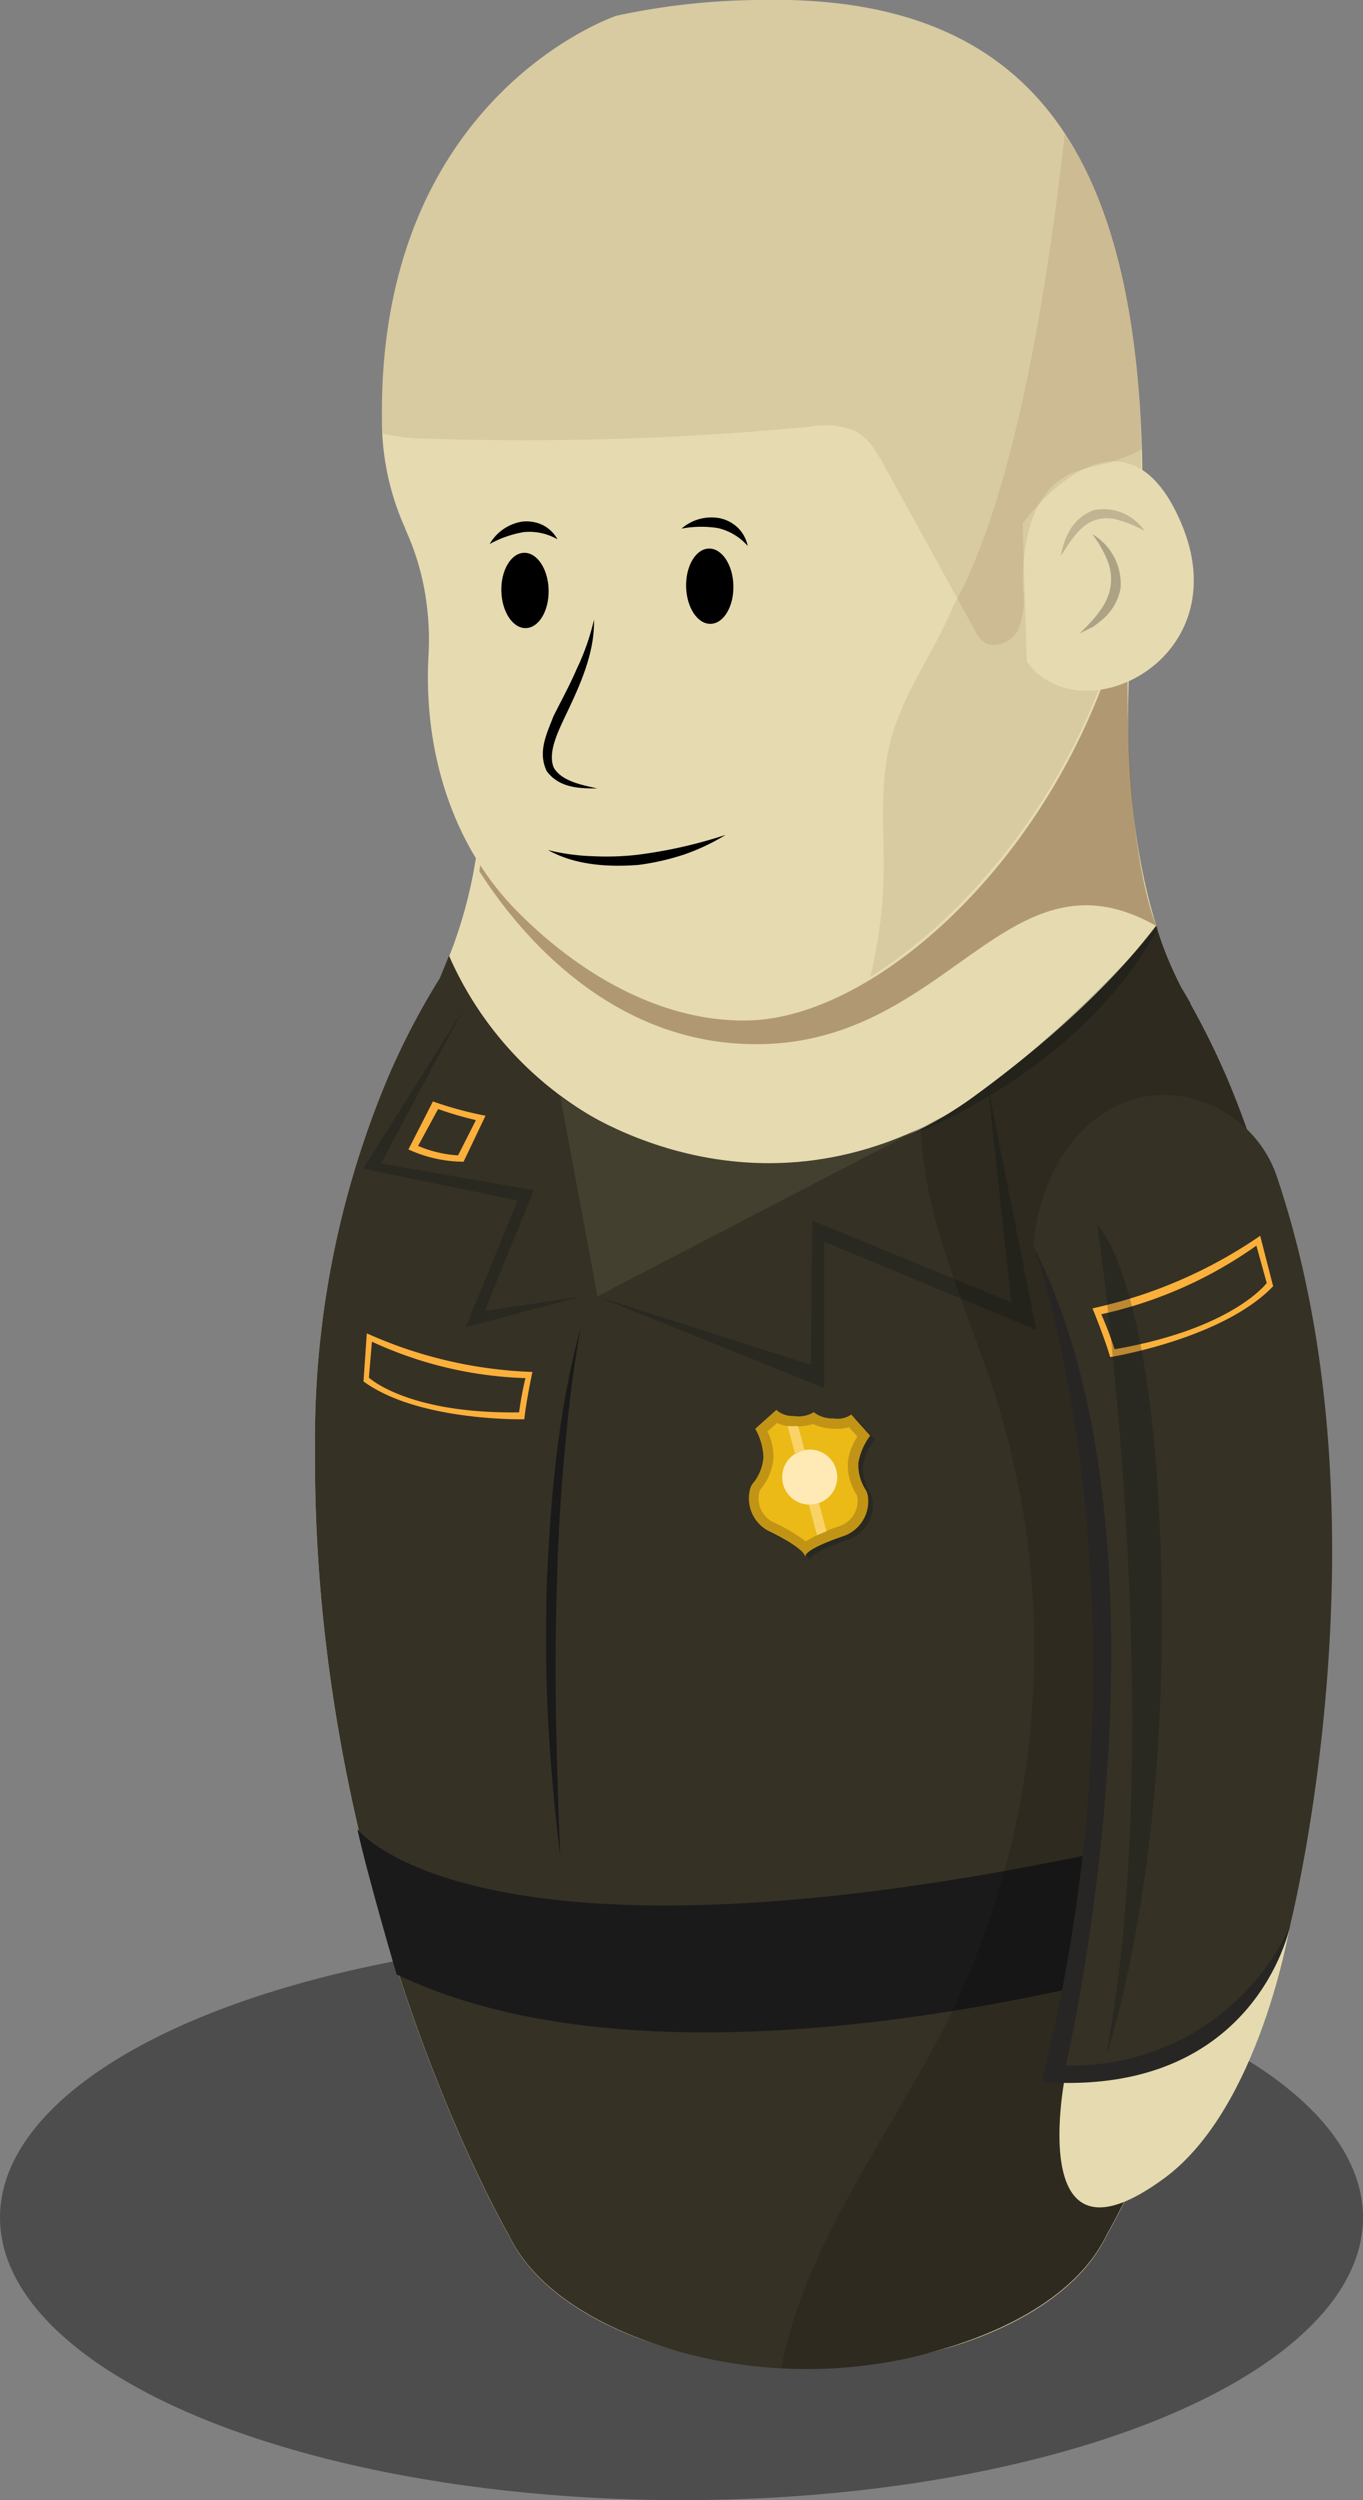 <svg xmlns="http://www.w3.org/2000/svg" viewBox="0 0 144.1 264.24"><rect x="0" y="0" width="144.1" height="264.24" fill="#808080" stroke="none"/><defs><style>.cls-1{fill:#4d4d4d;}.cls-2{fill:#e6dab0;}.cls-3{fill:#363125;}.cls-4{opacity:0.25;}.cls-5{fill:#041015;}.cls-6{opacity:0.4;}.cls-7{fill:#603813;}.cls-8{fill:#43402f;}.cls-9{fill:#1a1a1a;}.cls-10{fill:#fbb03b;}.cls-11{fill:#c19416;}.cls-12{fill:#ebba16;}.cls-13{fill:#ffeab6;}.cls-14{fill:#f9d367;}.cls-15{opacity:0.15;}.cls-16{opacity:0.1;}.cls-17{opacity:0.17;}.cls-18{fill:#272624;}</style></defs><title>Recurso 119</title><g id="Capa_2" data-name="Capa 2"><g id="personajes_individuales" data-name="personajes individuales"><ellipse class="cls-1" cx="72.05" cy="234.37" rx="72.05" ry="29.87"/><path class="cls-2" d="M137.43,152.86a98.83,98.83,0,0,0-7.63-38.77h0a83.18,83.18,0,0,0-3.94-8h0l0-.08c-.31-.55-.63-1.08-.94-1.6-2.26-4.22-7.37-16.69-5.07-40.27l0,0c0-.7.11-1.39.11-2.1a34.56,34.56,0,0,0-69.11,0c0,.74,1.86,15-.73,29.79,0,0,0,0,0,0a48.88,48.88,0,0,1-3.65,11.64,77.15,77.15,0,0,0-5.51,10.59h0a98.64,98.64,0,0,0-7.66,38.81c0,.46,0,.92,0,1.37,0,0,0,.05,0,.07,0,46.75,20.52,82,20.52,82h0c1.46,3.05,4.24,5.93,8.39,8.33,12.8,7.39,33.56,7.39,46.36,0,4.16-2.4,6.94-5.28,8.4-8.33h0s20.52-35.27,20.52-82a0,0,0,0,0,0,0C137.41,153.8,137.43,153.33,137.43,152.86Z"/><path class="cls-3" d="M129.8,114.09a83.18,83.18,0,0,0-3.94-8h0l0-.08c-.31-.55-.63-1.08-.94-1.6a37.78,37.78,0,0,1-2.68-6.59c-5.17,6.81-12.3,13-19.64,18.34a36.79,36.79,0,0,1-55-14.86l-.13-.3c-.37.93-.72,1.77-1,2.43a77.15,77.15,0,0,0-5.51,10.59h0a98.64,98.64,0,0,0-7.66,38.81c0,.46,0,.92,0,1.37,0,0,0,.05,0,.07,0,46.75,20.52,82,20.52,82h0c2.39,5,8.32,9.52,18,12.27a49.89,49.89,0,0,0,26.91,0c9.87-2.74,15.84-7.29,18.25-12.32h0s20.52-35.27,20.52-82a0,0,0,0,0,0,0c0-.48,0-.95,0-1.42A98.83,98.83,0,0,0,129.8,114.09Z"/><g class="cls-4"><path class="cls-5" d="M122.52,97.85s-12.76,15-25.91,22C96.61,119.84,114.58,113.1,122.52,97.85Z"/></g><g class="cls-6"><path class="cls-7" d="M122.24,97.86c-3.59-9.5-3.14-28.95-2.82-33.31l0,0c0-.7.08-1.39.06-2.1A34.55,34.55,0,0,0,50.35,64a93.19,93.19,0,0,1,.33,28.09c3.73,5.81,13.15,17.88,28.51,18.26C100.21,110.9,106.28,88.81,122.24,97.86Z"/></g><path class="cls-8" d="M59.23,115.89s18.49,14.42,40.7,2L63.17,137Z"/><g class="cls-4"><polygon class="cls-5" points="63.17 137.03 87.13 146.7 87.13 131.23 109.56 140.56 104.44 114.8 106.91 137.64 85.87 128.99 85.73 144.25 63.17 137.03"/></g><g class="cls-4"><polygon class="cls-5" points="61.41 137.03 49.23 140.28 54.72 126.88 38.41 123.52 48.94 106.76 40.28 122.97 56.44 125.78 51.24 138.56 61.41 137.03"/></g><path class="cls-9" d="M37.78,193.32s14.38,19.11,95.39-1.48l-3.74,14.08s-55.76,18-87.5,2.75C41.93,208.67,38.88,198.34,37.78,193.32Z"/><path class="cls-9" d="M61.41,140.28c-.88,4.59-1.36,9.24-1.78,13.88s-.67,9.31-.77,14c-.3,9.32,0,18.65.37,28-.58-4.64-1-9.3-1.27-14s-.26-9.37-.18-14.05C58.16,158.75,58.92,149.33,61.41,140.28Z"/><path class="cls-10" d="M38.78,140.92A46.56,46.56,0,0,0,56.29,145s-.63,2.9-.86,5c0,0-11.18.26-17-4Z"/><path class="cls-3" d="M39.32,141.8,39,145.6s4.07,3.84,15.88,3.67a35.62,35.62,0,0,1,.67-3.62A41.56,41.56,0,0,1,39.32,141.8Z"/><path class="cls-10" d="M51.33,117.92a38.83,38.83,0,0,1-5.56-1.51l-2.59,5.07a14.05,14.05,0,0,0,5.83,1.3Z"/><path class="cls-3" d="M50.32,118.38a34.59,34.59,0,0,1-4-1.17l-2.12,3.9a12.65,12.65,0,0,0,4.23,1Z"/><g class="cls-4"><path class="cls-5" d="M92.24,158.42v0a1.84,1.84,0,0,0-.3-.74,4.85,4.85,0,0,1-.7-2.74,6.56,6.56,0,0,1,1.24-2.83l-2-2.24a2.53,2.53,0,0,1-1.88.41,3.17,3.17,0,0,1-2.09-.66,3.06,3.06,0,0,1-2.14.4,2.54,2.54,0,0,1-1.81-.64l-2.24,2a6.45,6.45,0,0,1,.87,3,4.91,4.91,0,0,1-1,2.63,1.75,1.75,0,0,0-.4.7v0a3.89,3.89,0,0,0,2.07,4.54c1.44.7,3.78,2,3.73,2.69.05-.73,2.54-1.69,4.06-2.21A3.89,3.89,0,0,0,92.24,158.42Z"/></g><path class="cls-11" d="M91.75,158.09v0a1.82,1.82,0,0,0-.3-.75,4.83,4.83,0,0,1-.7-2.73A6.63,6.63,0,0,1,92,151.74l-2-2.24a2.53,2.53,0,0,1-1.88.41,3.17,3.17,0,0,1-2.09-.66,3.06,3.06,0,0,1-2.14.4,2.54,2.54,0,0,1-1.81-.64l-2.24,2a6.39,6.39,0,0,1,.87,3,4.91,4.91,0,0,1-1,2.63,1.75,1.75,0,0,0-.4.7v0a3.89,3.89,0,0,0,2.07,4.53c1.44.7,3.78,2,3.73,2.7,0-.74,2.54-1.7,4.06-2.22A3.89,3.89,0,0,0,91.75,158.09Z"/><path class="cls-12" d="M85.18,162.91a16.87,16.87,0,0,0-3.37-2,2.81,2.81,0,0,1-1.51-3.29v0a1,1,0,0,1,.17-.29,5.83,5.83,0,0,0,1.3-3.27,6.44,6.44,0,0,0-.62-2.78l1-.89a3.84,3.84,0,0,0,1.42.35h.29a5.48,5.48,0,0,0,2.09-.24A5.31,5.31,0,0,0,88,151a1.74,1.74,0,0,0,.3,0,3.63,3.63,0,0,0,1.45-.17l.89,1a6.28,6.28,0,0,0-1,2.68,5.84,5.84,0,0,0,.88,3.41.71.71,0,0,1,.13.31v0a2.82,2.82,0,0,1-1.92,3.07A17.88,17.88,0,0,0,85.18,162.91Z"/><path class="cls-13" d="M88.51,156.29a2.91,2.91,0,1,1-2.72-3.08A2.91,2.91,0,0,1,88.51,156.29Z"/><path class="cls-14" d="M85.51,159l.87,3.26c.29-.13.62-.27,1-.41l-.8-3A3.07,3.07,0,0,1,85.51,159Z"/><path class="cls-14" d="M85.06,153.26l-.68-2.54h-.8l-.31,0,.8,3A2.85,2.85,0,0,1,85.06,153.26Z"/><g class="cls-15"><path d="M129.8,114.09a83.18,83.18,0,0,0-3.94-8h0l0-.08c-.31-.55-.63-1.08-.94-1.6a37.78,37.78,0,0,1-2.68-6.59c-5.17,6.81-12.29,13-19.64,18.33a36.46,36.46,0,0,1-5.27,3.12,45,45,0,0,0,.55,5c1.4,8.21,5,15.85,7.52,23.79a88.79,88.79,0,0,1-5.08,65.2c-6.09,12.3-15.12,23.58-17.72,37a50,50,0,0,0,16.09-1.64c9.87-2.74,15.84-7.29,18.25-12.32h0s20.52-35.27,20.52-82a0,0,0,0,0,0,0c0-.48,0-.95,0-1.42A98.83,98.83,0,0,0,129.8,114.09Z"/></g><path class="cls-2" d="M80.26,0A73.88,73.88,0,0,0,65.15,1.67C63.61,2.21,40,11.12,40.38,44.36a27.7,27.7,0,0,0,2.45,11.46l0,.06a26.89,26.89,0,0,1,2.23,7.62,29.12,29.12,0,0,1,.25,5.61c-.59,10.15,2.45,20.35,9.6,27.44,7.32,7.28,15.94,11.5,24.23,11.3,17.1-.39,42.36-27.13,41.61-59.4S108.93-.64,80.26,0Z"/><path d="M57.93,89.84a22.53,22.53,0,0,0,4.73.65,28.67,28.67,0,0,0,4.73-.15,49.69,49.69,0,0,0,9.32-2.1,22,22,0,0,1-4.41,2.08,26,26,0,0,1-4.79,1.09C64.26,91.66,60.81,91.44,57.93,89.84Z"/><ellipse cx="75.04" cy="61.95" rx="2.5" ry="3.98" transform="translate(-1.41 1.75) rotate(-1.32)"/><path d="M72.05,55.87a4.82,4.82,0,0,1,4-1.11,3.9,3.9,0,0,1,2,1.06,3.74,3.74,0,0,1,1,1.88,6,6,0,0,0-3.16-1.89A11.35,11.35,0,0,0,72.05,55.87Z"/><ellipse cx="55.5" cy="62.4" rx="2.5" ry="3.98" transform="translate(-1.42 1.3) rotate(-1.32)"/><path d="M51.77,57.5a4.83,4.83,0,0,1,3.44-2.37,4,4,0,0,1,2.19.37A3.74,3.74,0,0,1,58.94,57a6,6,0,0,0-3.59-.76A11.37,11.37,0,0,0,51.77,57.5Z"/><path d="M62.8,65.49c.08,3.81-1.71,7.4-3.27,10.69-.74,1.6-1.56,3.47-1,4.92.77,1.41,2.87,1.85,4.63,2.23-1.79,0-4,0-5.36-1.83-1-2.09.07-4.08.7-5.77.85-1.71,1.73-3.3,2.46-5A25.12,25.12,0,0,0,62.8,65.49Z"/><g class="cls-16"><path class="cls-7" d="M112.57,14.18c-1.88,16.81-5.44,38.67-11.85,50h0c-1.9,4.65-5.15,8.94-6.49,13.85s-.7,9.9-.82,14.89A49.79,49.79,0,0,1,92,103.26c14.36-9,28.65-29.59,28.65-53.57C120.63,34.35,118.19,22.46,112.57,14.18Z"/></g><path class="cls-2" d="M108.11,55.34s10.46-14.7,16.73-.15-10.66,22.62-16.29,14.73"/><g class="cls-17"><path d="M121,56.11A12.3,12.3,0,0,0,118.36,55a4,4,0,0,0-2.51-.05c-1.61.48-2.65,2.18-3.69,3.81a7.85,7.85,0,0,1,1-2.82,4.91,4.91,0,0,1,2.41-2A5.19,5.19,0,0,1,121,56.11Z"/></g><g class="cls-4"><path d="M115.47,56.45a6.08,6.08,0,0,1,3,5.72,5.7,5.7,0,0,1-1.58,3,14,14,0,0,1-1.28,1.05l-1.47.73c1.54-1.49,3-3.06,3.27-5a5.27,5.27,0,0,0-.39-2.85A12,12,0,0,0,115.47,56.45Z"/></g><g class="cls-16"><path class="cls-7" d="M80.26,0A73.88,73.88,0,0,0,65.15,1.67C63.61,2.21,40,11.12,40.38,44.36c0,.48,0,1,.08,1.45a20.87,20.87,0,0,0,4.81.55,317,317,0,0,0,40.41-1.27,8.56,8.56,0,0,1,4.64.41c1.5.75,2.39,2.3,3.2,3.77q4.8,8.71,9.59,17.43a3.8,3.8,0,0,0,.72,1c1.1,1,3,.25,3.74-1a8.19,8.19,0,0,0,.59-4.35c-.16-4.77.83-10.5,5.22-12.38A23.37,23.37,0,0,1,116.9,49a17.64,17.64,0,0,0,3.83-1.54C119.78,15.86,108.63-.64,80.26,0Z"/></g><path class="cls-2" d="M112.68,219s-4.64,22.3,10.43,11.2c10.07-7.41,13.25-26.6,13.25-26.6Z"/><path class="cls-18" d="M134.92,203.52a24,24,0,0,1-20.36,13.38c2.47-7.93,11-40.33-.25-80.26,2.86-1.36-5-4.93-5-4.93s13.52,37.83.81,88.33c22.6,1.62,26.22-16.29,26.28-16.52Z"/><path class="cls-3" d="M109.27,131.71c16.22,32.13,3.41,86.58,3.41,86.58a25.34,25.34,0,0,0,23.68-14.67s10.94-42.91-1.38-79.3c-2.47-7.29-11.28-10.95-17.85-6.94C109.56,122,109.27,131.71,109.27,131.71Z"/><path class="cls-10" d="M133.23,130.61a50.12,50.12,0,0,1-17.73,7.67s1.22,2.94,1.87,5.15c0,0,11.88-1.9,17.23-7.49Z"/><path class="cls-3" d="M132.83,131.65l1.09,3.95s-3.56,4.84-16.08,7a39.57,39.57,0,0,0-1.41-3.7A44.91,44.91,0,0,0,132.83,131.65Z"/><g class="cls-4"><path class="cls-5" d="M116,129.42s7.65,52.33.94,87.84c0,0,6.48-18.28,5.86-50.25S116,129.42,116,129.42Z"/></g></g></g></svg>